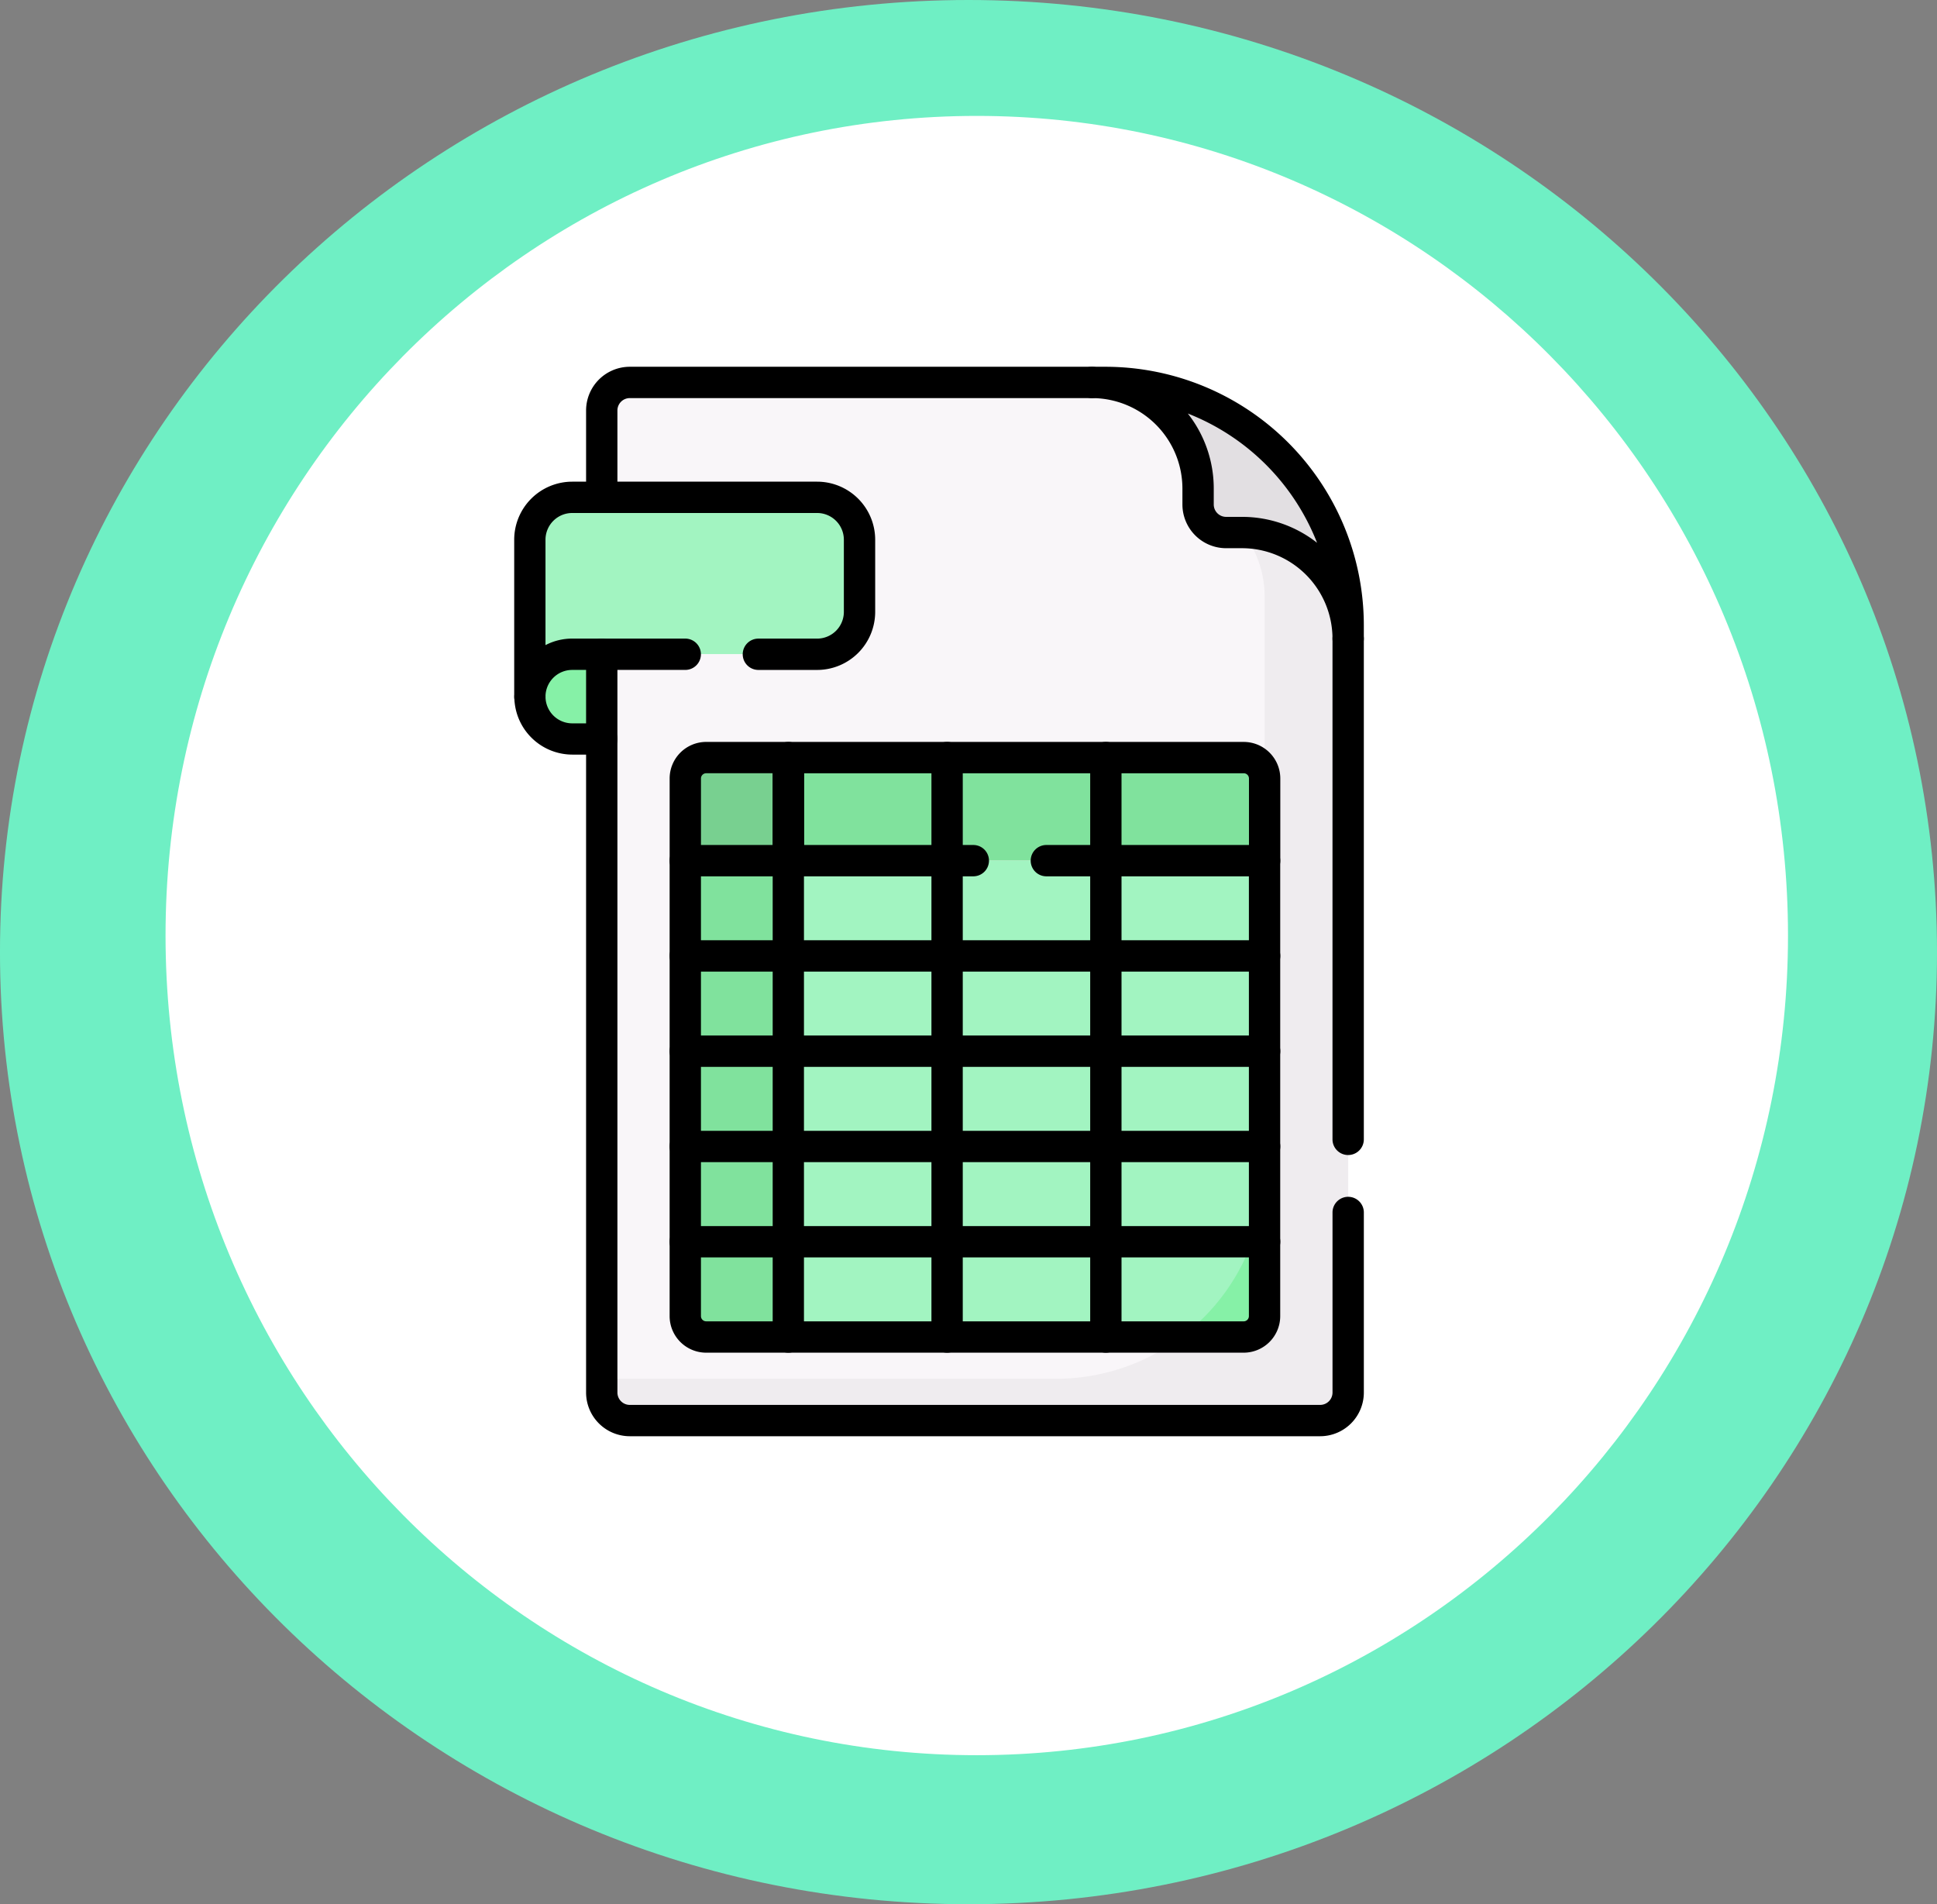 <svg xmlns="http://www.w3.org/2000/svg" xmlns:xlink="http://www.w3.org/1999/xlink" width="116.999" height="115" viewBox="0 0 116.999 115">
  <rect x="0" y="0" width="116.999" height="115" fill="#808080" stroke="none"/>
  <defs>
    <clipPath id="clip-path">
      <path id="path165" d="M0-682.665H64.587v64.587H0Z" transform="translate(0 682.665)"/>
    </clipPath>
  </defs>
  <g id="Grupo_1067964" data-name="Grupo 1067964" transform="translate(-425.438 -7498.47)">
    <g id="Grupo_1015374" data-name="Grupo 1015374" transform="translate(425.927 7498.205)">
      <g id="Grupo_1015448" data-name="Grupo 1015448" transform="translate(0 0)">
        <g id="Grupo_1014855" data-name="Grupo 1014855" transform="translate(0 0)">
          <path id="Unión_12" data-name="Unión 12" d="M58.5,0C90.809,0,117,25.744,117,57.5S90.809,115,58.5,115,0,89.256,0,57.5,26.192,0,58.5,0Z" transform="translate(-0.49 0.265)" fill="#6fefc4"/>
          <path id="Trazado_608322" data-name="Trazado 608322" d="M49,0C76.062,0,98,22.162,98,49.5S76.062,99,49,99,0,76.838,0,49.5,21.938,0,49,0Z" transform="translate(9.51 7.265)" fill="#fff"/>
        </g>
      </g>
    </g>
    <g id="g159" transform="translate(449.863 8203.285)">
      <g id="g161" transform="translate(0 -682.665)">
        <g id="g163" clip-path="url(#clip-path)">
          <g id="g169" transform="translate(41.532 0.946)">
            <path id="path171" d="M-148.091-140.231a14.654,14.654,0,0,0-14.654-14.654h-.821a6.41,6.41,0,0,1,6.41,6.41v.962a1.693,1.693,0,0,0,1.693,1.693h.962a6.41,6.41,0,0,1,6.41,6.41Z" transform="translate(163.566 154.885)" fill="#e2dfe2"/>
          </g>
          <g id="g173" transform="translate(7.58 7.884)">
            <path id="path175" d="M-166.063,0h-14.794a2.559,2.559,0,0,0-2.559,2.559v9.478a2.559,2.559,0,0,1,2.559-2.559h14.794A2.559,2.559,0,0,0-163.5,6.919V2.559A2.559,2.559,0,0,0-166.063,0" transform="translate(183.416)" fill="#a2f4c1"/>
          </g>
          <g id="g177" transform="translate(11.922 0.946)">
            <path id="path179" d="M-370.107-86.751h-.962a1.693,1.693,0,0,1-1.693-1.693v-.962a6.41,6.41,0,0,0-6.41-6.41h-27.917a1.693,1.693,0,0,0-1.693,1.693v5.245h13.011a2.559,2.559,0,0,1,2.559,2.559v4.36A2.559,2.559,0,0,1-395.77-79.4h-13.011v44.585a1.693,1.693,0,0,0,1.693,1.693h41.7a1.693,1.693,0,0,0,1.693-1.693V-80.341a6.41,6.41,0,0,0-6.41-6.41" transform="translate(408.782 95.816)" fill="#f9f6f9"/>
          </g>
          <g id="g181" transform="translate(11.922 10.011)">
            <path id="path183" d="M-370.6,0a6.382,6.382,0,0,1,1.312,3.887V38.506a12.6,12.6,0,0,1-12.6,12.6h-27.439v.83a1.693,1.693,0,0,0,1.693,1.693h41.7a1.693,1.693,0,0,0,1.693-1.693V6.41A6.41,6.41,0,0,0-370.6,0" transform="translate(409.328)" fill="#efecef"/>
          </g>
          <g id="g185" transform="translate(7.58 17.363)">
            <path id="path187" d="M-41.549-48.974h-1.783a2.559,2.559,0,0,1-2.559-2.559,2.559,2.559,0,0,1,2.559-2.559h1.783Z" transform="translate(45.891 54.092)" fill="#86f1a7"/>
          </g>
          <g id="g189" transform="translate(23.193 23.602)">
            <path id="path191" d="M-275.3-59.575v-4.964a1.261,1.261,0,0,0-1.261-1.261h-27.506v6.225Z" transform="translate(304.067 65.8)" fill="#80e29d"/>
          </g>
          <g id="g193" transform="translate(16.968 23.602)">
            <path id="path195" d="M-59.575,0h-4.964A1.261,1.261,0,0,0-65.8,1.261V6.225h6.225Z" transform="translate(65.8)" fill="#78d090"/>
          </g>
          <g id="g197" transform="translate(16.968 29.827)">
            <path id="path199" d="M0,0V27.506a1.261,1.261,0,0,0,1.261,1.261H6.225V0Z" fill="#80e29d"/>
          </g>
          <g id="g201" transform="translate(23.193 29.827)">
            <path id="path203" d="M0,0V28.768H27.506a1.261,1.261,0,0,0,1.261-1.261V0Z" fill="#a2f4c1"/>
          </g>
          <g id="g205" transform="translate(46.925 48.522)">
            <path id="path207" d="M-36.115-96.394a1.261,1.261,0,0,0,1.261-1.261v-8.811a12.581,12.581,0,0,1-5.035,10.073Z" transform="translate(39.889 106.466)" fill="#86f1a7"/>
          </g>
          <g id="g209" transform="translate(40.586 0)">
            <path id="path211" d="M-157.145-147.518a.946.946,0,0,1-.946-.946,5.47,5.47,0,0,0-5.464-5.464h-.962a2.642,2.642,0,0,1-2.639-2.639v-.962a5.47,5.47,0,0,0-5.464-5.464.946.946,0,0,1-.946-.946.946.946,0,0,1,.946-.946h.821a15.617,15.617,0,0,1,15.6,15.6v.821A.946.946,0,0,1-157.145-147.518Zm-9.685-14.543a7.319,7.319,0,0,1,1.566,4.532v.962a.748.748,0,0,0,.747.747h.962a7.319,7.319,0,0,1,4.532,1.566A13.783,13.783,0,0,0-166.83-162.061Z" transform="translate(173.566 164.885)"/>
          </g>
          <g id="g213" transform="translate(6.634 6.938)">
            <path id="path215" d="M-154.944-96.255a.946.946,0,0,1-.946-.946v-9.478a3.509,3.509,0,0,1,3.505-3.505h14.794a3.509,3.509,0,0,1,3.505,3.505v4.36a3.509,3.509,0,0,1-3.505,3.505h-3.55a.946.946,0,0,1-.946-.946.946.946,0,0,1,.946-.946h3.55a1.615,1.615,0,0,0,1.613-1.613v-4.36a1.615,1.615,0,0,0-1.613-1.613h-14.794A1.615,1.615,0,0,0-154-106.68v6.367a3.483,3.483,0,0,1,1.613-.394h6.829a.946.946,0,0,1,.946.946.946.946,0,0,1-.946.946h-6.829A1.615,1.615,0,0,0-154-97.2.946.946,0,0,1-154.944-96.255Z" transform="translate(155.89 110.185)"/>
          </g>
          <g id="g217" transform="translate(10.976 0)">
            <path id="path219" d="M-322.021-1.17a.946.946,0,0,1-.946-.946V-7.361A2.642,2.642,0,0,1-320.328-10h27.917a.946.946,0,0,1,.946.946.946.946,0,0,1-.946.946h-27.917a.748.748,0,0,0-.747.747v5.245A.946.946,0,0,1-322.021-1.17Z" transform="translate(322.967 10)"/>
          </g>
          <g id="g221" transform="translate(56.061 15.475)">
            <path id="path223" d="M-9.054-297.472a.946.946,0,0,1-.946-.946v-30.237a.946.946,0,0,1,.946-.946.946.946,0,0,1,.946.946v30.237A.946.946,0,0,1-9.054-297.472Z" transform="translate(10 329.602)"/>
          </g>
          <g id="g225" transform="translate(10.976 16.417)">
            <path id="path227" d="M34.338,38.17h-41.7A2.642,2.642,0,0,1-10,35.531V-9.054A.946.946,0,0,1-9.054-10a.946.946,0,0,1,.946.946V35.531a.748.748,0,0,0,.747.747h41.7a.748.748,0,0,0,.747-.747V24.657a.946.946,0,0,1,1.892,0V35.531A2.642,2.642,0,0,1,34.338,38.17Z" transform="translate(10 10)"/>
          </g>
          <g id="g229" transform="translate(6.634 18.975)">
            <path id="path231" d="M-50.6-32.6h-1.783a3.509,3.509,0,0,1-3.5-3.5.946.946,0,0,1,.946-.946A.946.946,0,0,1-54-36.1a1.615,1.615,0,0,0,1.613,1.613H-50.6a.946.946,0,0,1,.946.946A.946.946,0,0,1-50.6-32.6Z" transform="translate(55.891 37.047)"/>
          </g>
          <g id="g233" transform="translate(22.247 22.656)">
            <path id="path235" d="M-284.353-67.682a.946.946,0,0,1-.946-.946v-4.964a.316.316,0,0,0-.315-.315h-26.56v5.279a.946.946,0,0,1-.946.946.946.946,0,0,1-.946-.946v-6.225a.946.946,0,0,1,.946-.946h27.506a2.21,2.21,0,0,1,2.208,2.208v4.964A.946.946,0,0,1-284.353-67.682Z" transform="translate(314.067 75.8)"/>
          </g>
          <g id="g237" transform="translate(16.022 22.656)">
            <path id="path239" d="M-73.592-10h4.964a.946.946,0,0,1,.946.946v6.225a.946.946,0,0,1-.946.946h-6.225a.946.946,0,0,1-.946-.946V-7.792A2.21,2.21,0,0,1-73.592-10Zm4.018,1.892h-4.018a.316.316,0,0,0-.315.315v4.018h4.333Z" transform="translate(75.8 10)"/>
          </g>
          <g id="g241" transform="translate(16.022 28.881)">
            <path id="path243" d="M-2.829,20.66H-7.792A2.21,2.21,0,0,1-10,18.452V-9.054A.946.946,0,0,1-9.054-10a.946.946,0,0,1,.946.946V18.452a.316.316,0,0,0,.315.315h4.964a.946.946,0,0,1,.946.946A.946.946,0,0,1-2.829,20.66Z" transform="translate(10 10)"/>
          </g>
          <g id="g245" transform="translate(22.247 28.881)">
            <path id="path247" d="M-99.637,20.66h-27.506a.946.946,0,0,1-.946-.946V-9.054a.946.946,0,0,1,.946-.946h11.172a.946.946,0,0,1,.946.946.946.946,0,0,1-.946.946H-126.2V18.768h26.56a.316.316,0,0,0,.315-.315V-8.108h-12.234a.946.946,0,0,1-.946-.946.946.946,0,0,1,.946-.946h13.18a.946.946,0,0,1,.946.946V18.452A2.21,2.21,0,0,1-99.637,20.66Z" transform="translate(128.089 10)"/>
          </g>
          <g id="g249" transform="translate(31.836 22.656)">
            <path id="path251" d="M-9.054,26.885A.946.946,0,0,1-10,25.939V-9.054A.946.946,0,0,1-9.054-10a.946.946,0,0,1,.946.946V25.939A.946.946,0,0,1-9.054,26.885Z" transform="translate(10 10)"/>
          </g>
          <g id="g253" transform="translate(41.425 22.656)">
            <path id="path255" d="M-9.054,26.885A.946.946,0,0,1-10,25.939V-9.054A.946.946,0,0,1-9.054-10a.946.946,0,0,1,.946.946V25.939A.946.946,0,0,1-9.054,26.885Z" transform="translate(10 10)"/>
          </g>
          <g id="g257" transform="translate(16.022 34.635)">
            <path id="path259" d="M25.939-8.108H-9.054A.946.946,0,0,1-10-9.054.946.946,0,0,1-9.054-10H25.939a.946.946,0,0,1,.946.946A.946.946,0,0,1,25.939-8.108Z" transform="translate(10 10)"/>
          </g>
          <g id="g261" transform="translate(16.022 40.388)">
            <path id="path263" d="M25.939-8.108H-9.054A.946.946,0,0,1-10-9.054.946.946,0,0,1-9.054-10H25.939a.946.946,0,0,1,.946.946A.946.946,0,0,1,25.939-8.108Z" transform="translate(10 10)"/>
          </g>
          <g id="g265" transform="translate(16.022 46.142)">
            <path id="path267" d="M25.939-8.108H-9.054A.946.946,0,0,1-10-9.054.946.946,0,0,1-9.054-10H25.939a.946.946,0,0,1,.946.946A.946.946,0,0,1,25.939-8.108Z" transform="translate(10 10)"/>
          </g>
          <g id="g269" transform="translate(16.022 51.895)">
            <path id="path271" d="M25.939-8.108H-9.054A.946.946,0,0,1-10-9.054.946.946,0,0,1-9.054-10H25.939a.946.946,0,0,1,.946.946A.946.946,0,0,1,25.939-8.108Z" transform="translate(10 10)"/>
          </g>
        </g>
      </g>
    </g>
  </g>
</svg>
